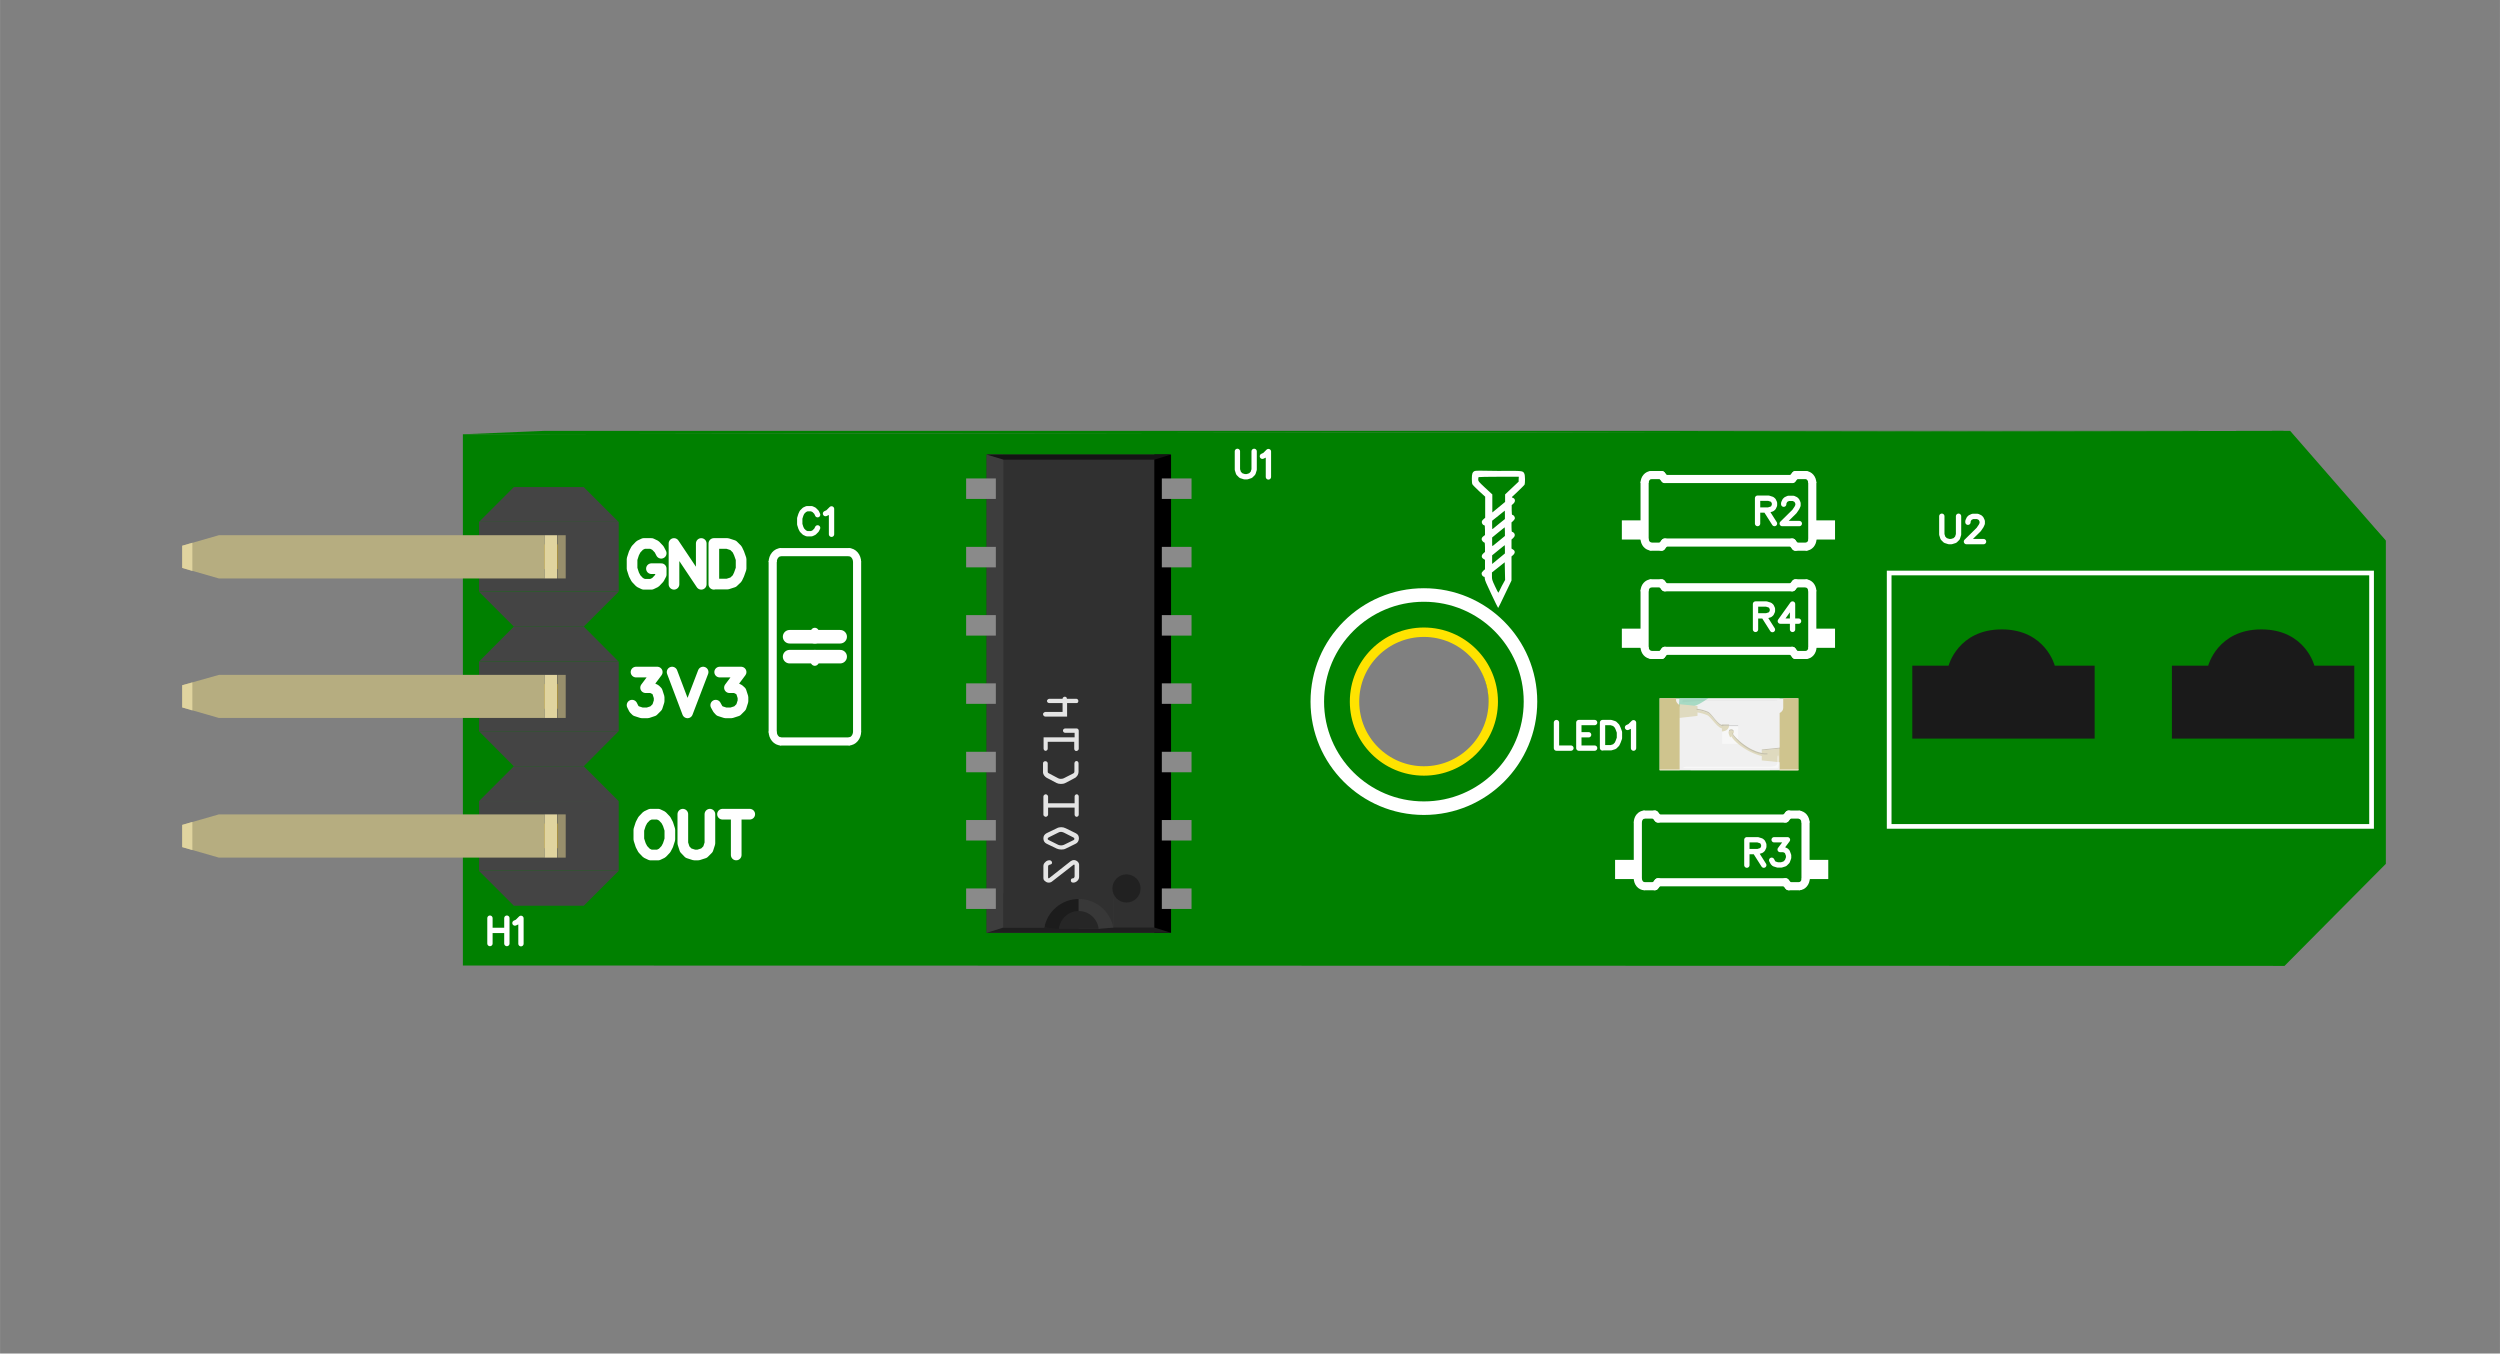 <?xml version='1.0' encoding='utf-8'?>
<!-- Generator: Adobe Illustrator 28.2.0, SVG Export Plug-In . SVG Version: 6.00 Build 0)  -->
<svg xmlns="http://www.w3.org/2000/svg" baseProfile="basic" gorn="0" height="1in" id="Layer_1" version="1.1" viewBox="0 0 132.98 72" width="1.847in" x="0px" xml:space="preserve"  xmlns:xml="http://www.w3.org/XML/1998/namespace" y="0px">
    <rect x="0" y="0" width="132.98" height="72" fill="#808080" stroke="none"/>
    <desc >
        <referenceFile >Line-sensor-DY-ITR9909-3V3 2.svg</referenceFile>
    </desc>
    <style type="text/css" >
	.st0{fill:#008000;}
	.st1{fill:none;stroke:#FFFFFF;stroke-width:0.72;stroke-miterlimit:2.88;}
	.st2{fill:none;stroke:#FFE300;stroke-width:0.5;stroke-miterlimit:2.88;}
	.st3{fill:none;stroke:#FFFFFF;stroke-width:0.283;stroke-linecap:round;stroke-linejoin:round;stroke-miterlimit:2.88;}
	.st4{fill:none;stroke:#FFFFFF;stroke-width:0.432;}
	.st5{fill:none;stroke:#FFFFFF;stroke-width:0.432;stroke-linecap:round;}
	.st6{fill:#FFFFFF;}
	.st7{fill:none;}
	.st8{fill:#F0F0F0;}
	.st9{opacity:0.7;fill:#22B373;}
	.st10{fill:#B1B1B1;}
	.st11{fill:#CFC48E;}
	.st12{fill:#9B936C;}
	.st13{opacity:0.5;fill:#FFFFFF;}
	.st14{opacity:0.5;fill:#F0F0F0;}
	.st15{opacity:0.55;fill:#FFFFFF;}
	.st16{opacity:0.03;}
	.st17{fill:none;stroke:#FFFFFF;stroke-width:0.72;stroke-linecap:round;}
	.st18{fill:#303030;}
	.st19{fill:#3D3D3D;}
	.st20{fill:#141414;}
	.st21{fill:#1F1F1F;}
	.st22{fill:#1C1C1C;}
	.st23{fill:#383838;}
	.st24{fill:#262626;}
	.st25{fill:#212121;}
	.st26{fill:#E4E4E4;}
	.st27{fill:#8A8A8A;}
	.st28{display:none;}
	.st29{display:inline;}
	.st30{fill:#FFE300;}
	.st31{fill:#B68800;}
	.st32{fill:none;stroke:#FFFFFF;stroke-width:0.567;stroke-linecap:round;stroke-linejoin:round;stroke-miterlimit:2.88;}
	.st33{fill:#444444;}
	.st34{fill:#B6AD80;}
	.st35{fill:#E0D49F;}
	.st36{fill:#988F6C;}
	.st37{fill:none;stroke:#FFFFFF;stroke-width:0.25;stroke-miterlimit:10;}
	.st38{fill:#1A1A1A;}
</style>
    <g >
        <g >
            <line class="st0" x1="24.62" x2="28.94"  y1="22.92" y2="22.92"/>
            <line class="st0" x1="28.94" x2="24.62"  y1="51.36" y2="51.36"/>
            <polyline class="st0" points="116.94,22.92 28.94,22.92 24.62,23.1 24.62,51.36 24.62,23.1 121.46,22.92 121.82,22.92     126.91,28.76   " />
            <line class="st0" x1="28.94" x2="116.84"  y1="51.36" y2="51.36"/>
            <line class="st0" x1="116.72" x2="121.52"  y1="51.36" y2="51.36"/>
            <line class="st0" x1="116.94" x2="121.82"  y1="22.92" y2="22.92"/>
            <path class="st0" d="M121.46,22.92L24.62,23.1v28.26l96.9,0.02l5.39-5.43V28.76L121.46,22.92z M75.83,40.92    c-0.74,0-1.35-0.2-1.84-0.52c-2.81-1.44-2.28-6.61,1.6-6.61c0.03,0,0.05,0.01,0.07,0.01c0.03,0,0.06-0.01,0.1-0.01    c1.13,0,1.98,0.44,2.54,1.1c0.16,0.18,0.29,0.38,0.4,0.59c0.03,0.05,0.05,0.09,0.08,0.14c0.03,0.06,0.06,0.12,0.08,0.19    C79.8,37.9,78.79,40.92,75.83,40.92z" />
            <polyline class="st0" points="121.52,51.38 126.91,45.95 126.91,28.76 126.91,45.95   " />
            <path class="st0" d="M121.52,51.38l5.39-5.43L121.52,51.38z" />
        </g>
    </g>
    <g gorn="0.3" id="Holes" >
        <circle class="st1" cx="75.74" cy="37.32" r="5.67" />
        <g >
            <ellipse class="st2" cx="75.74" cy="37.32" rx="3.69" ry="3.69" />
        </g>
    </g>
    <g gorn="0.4" id="R2" >
        <g >
            <path class="st3" d="M93.49,26.5v1.35 M93.49,26.5h0.58l0.19,0.06l0.07,0.06l0.06,0.13v0.13l-0.06,0.13l-0.07,0.06l-0.19,0.06    h-0.58 M93.94,27.14l0.45,0.71 M94.88,26.82v-0.06l0.06-0.13l0.06-0.06l0.13-0.06h0.26l0.13,0.06l0.06,0.06l0.06,0.13v0.13    l-0.06,0.13l-0.13,0.19l-0.65,0.64h0.91" />
        </g>
        <g >
            <g >
                <g >
                    <path class="st4" d="M96.05,29.08c0.2,0,0.36-0.19,0.36-0.42" />
                    <path class="st4" d="M96.4,25.69c0-0.23-0.16-0.42-0.36-0.42l0,0" />
                    <path class="st4" d="M87.84,25.27c-0.2,0-0.36,0.19-0.36,0.42v0" />
                    <path class="st4" d="M87.48,28.65c0,0.23,0.16,0.42,0.36,0.42" />
                    <line class="st5" x1="96.4" x2="96.4"  y1="25.69" y2="28.65"/>
                    <line class="st5" x1="96.05" x2="95.51"  y1="29.08" y2="29.08"/>
                    <line class="st5" x1="95.33" x2="95.51"  y1="28.86" y2="29.08"/>
                    <line class="st5" x1="96.05" x2="95.51"  y1="25.27" y2="25.27"/>
                    <line class="st5" x1="95.33" x2="95.51"  y1="25.48" y2="25.27"/>
                    <line class="st5" x1="88.56" x2="88.38"  y1="28.86" y2="29.08"/>
                    <line class="st5" x1="88.56" x2="95.33"  y1="28.86" y2="28.86"/>
                    <line class="st5" x1="88.56" x2="88.38"  y1="25.48" y2="25.27"/>
                    <line class="st5" x1="88.56" x2="95.33"  y1="25.48" y2="25.48"/>
                    <line class="st5" x1="87.84" x2="88.38"  y1="29.08" y2="29.08"/>
                    <line class="st5" x1="87.84" x2="88.38"  y1="25.27" y2="25.27"/>
                    <line class="st5" x1="87.48" x2="87.48"  y1="25.69" y2="28.65"/>
                    <rect class="st6" height="1.02" width="1.21" x="86.27"  y="27.68"/>
                    <rect class="st6" height="1.02" width="1.21" x="96.4"  y="27.68"/>
                </g>
            </g>
            <g >
                <g >
                    <g />
                </g>
            </g>
        </g>
    </g>
    <g gorn="0.5" id="R3" >
        <g >
            <path class="st3" d="M92.92,44.67v1.35 M92.92,44.67h0.58l0.19,0.06l0.07,0.06l0.06,0.13v0.13l-0.06,0.13l-0.07,0.06l-0.19,0.06    h-0.58 M93.37,45.31l0.45,0.71 M94.37,44.67h0.71l-0.39,0.52h0.19l0.13,0.06l0.06,0.06l0.07,0.19v0.13l-0.07,0.19l-0.13,0.13    l-0.19,0.06h-0.19l-0.19-0.06l-0.06-0.06l-0.07-0.13" />
        </g>
        <g >
            <g >
                <g >
                    <path class="st4" d="M95.69,47.14c0.2,0,0.36-0.19,0.36-0.42" />
                    <path class="st4" d="M96.04,43.76c0-0.23-0.16-0.42-0.36-0.42l0,0" />
                    <path class="st4" d="M87.48,43.33c-0.2,0-0.36,0.19-0.36,0.42l0,0" />
                    <path class="st4" d="M87.12,46.72c0,0.23,0.16,0.42,0.36,0.42" />
                    <line class="st5" x1="96.04" x2="96.04"  y1="43.76" y2="46.72"/>
                    <line class="st5" x1="95.69" x2="95.15"  y1="47.14" y2="47.14"/>
                    <line class="st5" x1="94.97" x2="95.15"  y1="46.93" y2="47.14"/>
                    <line class="st5" x1="95.69" x2="95.15"  y1="43.33" y2="43.33"/>
                    <line class="st5" x1="94.97" x2="95.15"  y1="43.54" y2="43.33"/>
                    <line class="st5" x1="88.2" x2="88.02"  y1="46.93" y2="47.14"/>
                    <line class="st5" x1="88.2" x2="94.97"  y1="46.93" y2="46.93"/>
                    <line class="st5" x1="88.2" x2="88.02"  y1="43.54" y2="43.33"/>
                    <line class="st5" x1="88.2" x2="94.97"  y1="43.54" y2="43.54"/>
                    <line class="st5" x1="87.48" x2="88.02"  y1="47.14" y2="47.14"/>
                    <line class="st5" x1="87.48" x2="88.02"  y1="43.33" y2="43.33"/>
                    <line class="st5" x1="87.12" x2="87.12"  y1="43.76" y2="46.72"/>
                    <rect class="st6" height="1.02" width="1.21" x="85.91"  y="45.74"/>
                    <rect class="st6" height="1.02" width="1.21" x="96.04"  y="45.74"/>
                </g>
            </g>
            <g >
                <g >
                    <g />
                </g>
            </g>
        </g>
    </g>
    <g gorn="0.6" id="R4" >
        <g >
            <path class="st3" d="M93.38,32.13v1.35 M93.38,32.13h0.58l0.19,0.06l0.07,0.06l0.06,0.13v0.13l-0.06,0.13l-0.07,0.06l-0.19,0.06    h-0.58 M93.83,32.78l0.45,0.71 M95.35,32.13l-0.65,0.91h0.97 M95.35,32.13v1.35" />
        </g>
        <g >
            <g >
                <g >
                    <path class="st4" d="M96.05,34.84c0.2,0,0.36-0.19,0.36-0.42" />
                    <path class="st4" d="M96.4,31.45c0-0.23-0.16-0.42-0.36-0.42l0,0" />
                    <path class="st4" d="M87.84,31.03c-0.2,0-0.36,0.19-0.36,0.42v0" />
                    <path class="st4" d="M87.48,34.41c0,0.23,0.16,0.42,0.36,0.42" />
                    <line class="st5" x1="96.4" x2="96.4"  y1="31.45" y2="34.41"/>
                    <line class="st5" x1="96.05" x2="95.51"  y1="34.84" y2="34.84"/>
                    <line class="st5" x1="95.33" x2="95.51"  y1="34.62" y2="34.84"/>
                    <line class="st5" x1="96.05" x2="95.51"  y1="31.03" y2="31.03"/>
                    <line class="st5" x1="95.33" x2="95.51"  y1="31.24" y2="31.03"/>
                    <line class="st5" x1="88.56" x2="88.38"  y1="34.62" y2="34.84"/>
                    <line class="st5" x1="88.56" x2="95.33"  y1="34.62" y2="34.62"/>
                    <line class="st5" x1="88.56" x2="88.38"  y1="31.24" y2="31.03"/>
                    <line class="st5" x1="88.56" x2="95.33"  y1="31.24" y2="31.24"/>
                    <line class="st5" x1="87.84" x2="88.38"  y1="34.84" y2="34.84"/>
                    <line class="st5" x1="87.84" x2="88.38"  y1="31.03" y2="31.03"/>
                    <line class="st5" x1="87.48" x2="87.48"  y1="31.45" y2="34.41"/>
                    <rect class="st6" height="1.02" width="1.21" x="86.27"  y="33.44"/>
                    <rect class="st6" height="1.02" width="1.21" x="96.4"  y="33.44"/>
                </g>
            </g>
            <g >
                <g >
                    <g />
                </g>
            </g>
        </g>
    </g>
    <g transform="matrix(1, 0, 0, 1, 11.642, 37.575)" >
        <g >
            <g >
                <g gorn="0.7.0.0.0" id="LED" >
                    <g >
                        <path class="st3" d="M71.15,0.86v1.35 M71.15,2.22h0.77 M72.34,0.86v1.35 M72.34,0.86h0.84 M72.34,1.51h0.52 M72.34,2.22h0.84     M73.6,0.86v1.35 M73.6,0.86h0.45l0.19,0.06l0.13,0.13l0.06,0.13l0.07,0.19v0.32l-0.07,0.19l-0.06,0.13l-0.13,0.13l-0.19,0.06    H73.6 M74.93,1.12l0.13-0.06l0.19-0.19v1.35" />
                    </g>
                    <g gorn="0.7.0.0.0.1" id="chipled_0805_2_" >
                        <g transform="matrix(0, 1, -1, 0, 5.63, 1.78)" >
                            <g >
                                <g >
                                    <g >
                                        <g >
                                            <g transform="matrix(1, 0, 0, 1, 21.554, 31.338)" >
                                                <g >
                                                    <g >
                                                        <g >
                                                            <g gorn="0.7.0.0.0.1.0.0.0.0.0.0.0.0.0.0" id="led-0603_3_" >
                                                                <line class="st7" x1="-23.77" x2="-23.77"  y1="-109.69" y2="-102.46"/>
                                                                <g transform="matrix(2.57889e-06, 1, -1, 2.57889e-06, -162.974, -68.228)" >
                                                                    <g >
                                                                        <g >
                                                                            <g >
                                                                                <rect class="st8" height="3.83" width="7.35" x="-41.47"  y="-143.04"/>
                                                                            </g>
                                                                        </g>
                                                                    </g>
                                                                </g>
                                                                <path class="st9" d="M-23.77-104.94c0,0,0.47,0.65,0.43,0.87c-0.04,0.22,0.15,0.54,0,0.68l-0.42-0.02L-23.77-104.94z" />
                                                                <g >
                                                                    <g transform="matrix(2.57889e-06, 1, -1, 2.57889e-06, -162.875, -68.271)" >
                                                                        <g >
                                                                            <g >
                                                                                <g >
                                                                                    <rect class="st6" height="0.96" width="0.85" x="-38.25"  y="-141.53"/>
                                                                                </g>
                                                                            </g>
                                                                        </g>
                                                                    </g>
                                                                    <g transform="matrix(2.57889e-06, 1, -1, 2.57889e-06, -163.355, -68.753)" >
                                                                        <g >
                                                                            <g >
                                                                                <g >
                                                                                    <rect class="st10" height="0.05" width="0.85" x="-37.77"  y="-141.07"/>
                                                                                </g>
                                                                            </g>
                                                                        </g>
                                                                    </g>
                                                                </g>
                                                                <g >
                                                                    <polygon class="st11" points="-23.35,-104.36 -23.45,-103.4 -22.72,-103.4 -22.83,-104.36        " />
                                                                    <g >
                                                                        <path class="st11" d="M-23.15-104.3C-23.15-104.31-23.15-104.31-23.15-104.3c0.04-0.27,0.1-0.45,0.16-0.61          c0.08-0.21,0.78-0.56,0.7-0.83c-0.01-0.03,0.01-0.06,0.04-0.06c0.04-0.01,0.07,0.01,0.08,0.04c0.1,0.3-0.62,0.67-0.7,0.89          c-0.06,0.15-0.12,0.32-0.15,0.57c0,0.03-0.03,0.06-0.07,0.05C-23.13-104.25-23.15-104.28-23.15-104.3z" />
                                                                    </g>
                                                                    <polygon class="st11" points="-20.46,-107.78 -20.36,-108.75 -21.09,-108.75 -20.99,-107.78        " />
                                                                    <g >
                                                                        <path class="st11" d="M-21.98-106.13c0-0.02,0.02-0.05,0.05-0.06c0.29-0.06,1.15-1.09,1.15-1.89c0-0.03,0.03-0.06,0.06-0.06          c0.03,0,0.06,0.02,0.06,0.06v0c0,0.75-0.77,1.89-1.24,1.99c-0.03,0.01-0.07-0.01-0.08-0.04          C-21.98-106.12-21.98-106.13-21.98-106.13z" />
                                                                    </g>
                                                                    <path class="st11" d="M-22-105.66c0,0,0-0.36-0.31-0.38c0,0.07,0,0.38,0,0.38H-22z" />
                                                                    <path class="st11" d="M-21.68-106.1c0,0-0.31,0.16-0.35,0.05c-0.05-0.11-0.05-0.18,0.03-0.24         C-21.92-106.34-21.68-106.1-21.68-106.1z" />
                                                                    <path class="st12" d="M-22.35-105.74c0.08,0.27-0.62,0.62-0.7,0.83c-0.06,0.15-0.13,0.33-0.16,0.6h0.06         c0.03-0.27,0.1-0.45,0.16-0.6c0.08-0.21,0.78-0.56,0.7-0.83H-22.35z" />
                                                                    <polygon class="st12" points="-21.04,-107.78 -21.14,-108.75 -21.09,-108.75 -20.99,-107.78        " />
                                                                    <path class="st12" d="M-21.99-106.19c0.29-0.06,1.21-1.07,1.15-1.89h0.06c0.06,0.88-0.86,1.83-1.15,1.89L-21.99-106.19z" />
                                                                    <path class="st12" d="M-22.37-106.04c0,0.07,0,0.38,0,0.38h0.06c0,0,0-0.31,0-0.38H-22.37z" />
                                                                    <path class="st12" d="M-22.05-106.28c-0.08,0.06-0.08,0.13-0.03,0.24l0.06,0c-0.05-0.11-0.05-0.18,0.03-0.24H-22.05z" />
                                                                </g>
                                                                <g transform="matrix(2.57889e-06, 1, -1, 2.57889e-06, -160.999, -66.422)" >
                                                                    <g >
                                                                        <g >
                                                                            <g >
                                                                                <rect class="st13" height="0.05" width="4.22" x="-41.79"  y="-141.06"/>
                                                                            </g>
                                                                        </g>
                                                                    </g>
                                                                </g>
                                                                <path class="st14" d="M-19.94-108.73l-3.83,0l0,5.32l3.83,0L-19.94-108.73z" />
                                                                <path class="st15" d="M-20.59-108.68h0.27c0.15,0.02,0.27-0.01,0.27,0.1c0,0.61,0,4.7,0,4.85c0,0.17-0.07,0.18-0.07-0.01        c0-0.13,0-3.89,0-4.35c0-0.46-0.1-0.52-0.2-0.52l-0.27,0C-20.77-108.61-20.77-108.68-20.59-108.68z" />
                                                                <path class="st16" d="M-23.55-103.56c-0.07,0-0.14,0.01-0.14-0.1c0-0.61,0-4.67,0-4.82c0-0.17,0.06-0.18,0.06,0.01        c0,0.14,0,3.14,0,3.59C-23.62-104.28-23.55-103.56-23.55-103.56z" />
                                                                <path class="st11" d="M-23.77-109.69l0,0.77h0.52c0.12,0,0.21,0.08,0.27,0.19l3.05,0l0-1.01l-3.79,0h-0.05" />
                                                                <g transform="matrix(2.57889e-06, 1, -1, 2.57889e-06, -157.863, -69.558)" >
                                                                    <g >
                                                                        <g >
                                                                            <g >
                                                                                <rect class="st13" height="0.05" width="1.01" x="-40.18"  y="-137.92"/>
                                                                            </g>
                                                                        </g>
                                                                    </g>
                                                                </g>
                                                                <path class="st11" d="M-23.77-102.34h0.05l3.78,0l0-1.07l-3.46,0c-0.06,0.1-0.15,0.19-0.27,0.19h-0.1l0,0.83" />
                                                                <g transform="matrix(2.57889e-06, 1, -1, 2.57889e-06, -164.22, -63.2)" >
                                                                    <g >
                                                                        <g >
                                                                            <g >
                                                                                <rect class="st13" height="0.05" width="1.07" x="-40.22"  y="-144.28"/>
                                                                            </g>
                                                                        </g>
                                                                    </g>
                                                                </g>
                                                            </g>
                                                        </g>
                                                    </g>
                                                </g>
                                            </g>
                                        </g>
                                    </g>
                                </g>
                            </g>
                        </g>
                    </g>
                </g>
            </g>
        </g>
    </g>
    <g gorn="0.8" id="C1" >
        <g >
            <path class="st3" d="M43.49,27.38l-0.06-0.13l-0.13-0.13l-0.13-0.06h-0.25l-0.13,0.06l-0.13,0.13l-0.06,0.13l-0.06,0.19v0.32    l0.06,0.19l0.06,0.12l0.13,0.13l0.13,0.06h0.25l0.13-0.06l0.13-0.13l0.06-0.12 M43.91,27.32l0.13-0.06l0.19-0.19v1.35" />
        </g>
        <g >
            <g >
                <line class="st5" x1="45.59" x2="45.59"  y1="29.9" y2="38.91"/>
                <line class="st5" x1="41.1" x2="41.1"  y1="38.91" y2="29.9"/>
                <line class="st5" x1="45.14" x2="41.55"  y1="39.44" y2="39.44"/>
                <line class="st5" x1="45.14" x2="41.55"  y1="29.37" y2="29.37"/>
                <path class="st4" d="M45.14,39.44c0.25,0,0.45-0.24,0.45-0.53l0,0" />
                <path class="st4" d="M45.59,29.9c0-0.29-0.2-0.53-0.45-0.53l0,0" />
                <path class="st4" d="M41.1,38.91c0,0.29,0.2,0.53,0.45,0.53l0,0" />
                <path class="st4" d="M41.55,29.37c-0.25,0-0.45,0.24-0.45,0.53l0,0" />
                <line class="st5" x1="43.34" x2="43.34"  y1="35.2" y2="34.93"/>
                <line class="st17" x1="43.34" x2="44.69"  y1="34.93" y2="34.93"/>
                <line class="st17" x1="43.34" x2="42"  y1="34.93" y2="34.93"/>
                <line class="st17" x1="44.69" x2="43.34"  y1="33.87" y2="33.87"/>
                <line class="st17" x1="43.34" x2="42"  y1="33.87" y2="33.87"/>
                <line class="st5" x1="43.34" x2="43.34"  y1="33.87" y2="33.61"/>
            </g>
        </g>
    </g>
    <path class="st6" d="M78.43,25.06c-0.11,0.06-0.14,0.15-0.14,0.41c0,0.13,0.01,0.26,0.03,0.29  c0.01,0.03,0.17,0.19,0.35,0.36l0.33,0.3v0.56v0.56l-0.09,0.08c-0.06,0.05-0.09,0.1-0.09,0.15c0,0.08,0.07,0.17,0.13,0.17  c0.03,0,0.04,0.05,0.04,0.26v0.26l-0.09,0.07c-0.11,0.08-0.11,0.19-0.03,0.27c0.03,0.03,0.07,0.06,0.09,0.06  c0.02,0,0.03,0.09,0.03,0.25v0.25l-0.09,0.08c-0.11,0.1-0.11,0.22,0.01,0.29l0.08,0.05l0,0.25l0,0.25l-0.09,0.08  c-0.06,0.06-0.09,0.1-0.09,0.15c0,0.08,0.07,0.17,0.13,0.17c0.03,0,0.04,0.03,0.04,0.1c0,0.08,0.08,0.26,0.35,0.83  c0.19,0.4,0.35,0.73,0.36,0.73c0.01,0,0.17-0.33,0.36-0.73l0.35-0.73v-0.64v-0.64l0.09-0.08c0.11-0.1,0.11-0.22-0.01-0.29  l-0.08-0.05l0-0.24l0-0.24l0.09-0.08c0.1-0.09,0.11-0.2,0.03-0.28c-0.03-0.03-0.07-0.05-0.09-0.05c-0.02,0-0.03-0.07-0.03-0.25  v-0.25l0.09-0.08c0.06-0.06,0.09-0.11,0.09-0.15c0-0.07-0.07-0.17-0.13-0.17c-0.03,0-0.04-0.05-0.04-0.26v-0.26l0.09-0.08  c0.12-0.11,0.11-0.26-0.03-0.31c-0.06-0.02-0.06-0.03-0.02-0.07c0.03-0.02,0.17-0.16,0.33-0.31c0.15-0.14,0.29-0.29,0.31-0.31  c0.04-0.08,0.04-0.51-0.01-0.6c-0.08-0.15-0.06-0.15-1.39-0.14C78.68,25.03,78.48,25.03,78.43,25.06 M80.78,25.49l0,0.13l-0.36,0.34  l-0.36,0.34l0,0.2l0,0.2l-0.34,0.28l-0.34,0.28v-0.47V26.3L79,25.95c-0.36-0.34-0.37-0.35-0.37-0.45c0-0.06,0.01-0.11,0.02-0.12  c0.01-0.01,0.49-0.02,1.08-0.02h1.06L80.78,25.49 M80.05,27.38v0.23l-0.3,0.24c-0.16,0.13-0.32,0.26-0.34,0.28  c-0.04,0.03-0.04,0.02-0.04-0.2V27.7l0.34-0.27c0.18-0.15,0.34-0.27,0.34-0.27C80.04,27.15,80.05,27.25,80.05,27.38 M80.05,28.28  v0.23l-0.17,0.14c-0.1,0.08-0.24,0.2-0.33,0.27c-0.08,0.07-0.16,0.13-0.17,0.13c-0.01,0-0.01-0.1-0.01-0.23l0-0.23l0.33-0.27  c0.18-0.15,0.34-0.27,0.34-0.27C80.04,28.05,80.05,28.16,80.05,28.28 M80.05,29.21l0,0.23l-0.34,0.28l-0.34,0.28v-0.23v-0.23  l0.33-0.27c0.18-0.15,0.34-0.27,0.34-0.27C80.04,28.98,80.05,29.08,80.05,29.21 M79.88,31.18c-0.09,0.19-0.17,0.35-0.18,0.35  c-0.01,0-0.09-0.16-0.18-0.35c-0.16-0.34-0.16-0.36-0.16-0.54l0-0.19l0.34-0.27l0.34-0.27l0.01,0.47l0.01,0.47L79.88,31.18" gorn="0.9" id="Screw" />
    <g gorn="0.10" id="IC" >
        <g >
            <path class="st3" d="M65.82,24.01v0.97l0.06,0.19l0.13,0.13l0.19,0.06h0.13l0.19-0.06l0.13-0.13l0.06-0.19v-0.97 M67.15,24.27    l0.13-0.06l0.19-0.19v1.35" />
        </g>
        <g gorn="0.10.1" id="breadboard_00000077297221691573358310000000158532539211180437_" >
            <rect class="st18" gorn="0.10.1.0" height="25.44" id="middle_00000100341039322465729800000009611909314803363766_" width="9.81" x="52.48"  y="24.18"/>
            <rect class="st19" gorn="0.10.1.1" height="25.44" id="top_00000075868291803377806850000004541279256374453893_" width="0.89" x="52.48"  y="24.18"/>
            <rect gorn="0.10.1.2" height="25.44" id="bottom_00000154418694958358988100000010362806735990996412_" width="0.89" x="61.4"  y="24.18"/>
            <polygon class="st20" gorn="0.10.1.3" id="right_00000062891837427848409000000012637674467236086460_" points="52.48,24.18 53.37,24.45     61.4,24.45 62.29,24.18   " />
            <polygon class="st21" gorn="0.10.1.4" id="left_00000155124415487719307330000004647922500974373558_" points="52.48,49.62 53.37,49.34     61.4,49.34 62.29,49.62   " />
            <polygon class="st22" gorn="0.10.1.5" id="left-upper-rect_00000068662209811490253760000000338598461774023096_" points="55.57,47.8 55.55,49.34     56.32,49.41 57.38,49.41 57.38,47.8   " />
            <polygon class="st23" gorn="0.10.1.6" id="left-lower-rect_00000132766284171379379610000005072616191786364312_" points="59.22,49.34 59.22,47.8     57.38,47.8 57.38,49.41 58.45,49.41   " />
            <path class="st24" d="M56.32,49.41h2.12    c-0.06-0.53-0.51-0.95-1.06-0.95C56.83,48.46,56.39,48.88,56.32,49.41z" gorn="0.10.1.7" id="slot_00000073695852181587073280000004505762209891394946_" />
            <path class="st18" d="M53.37,49.34h2.18    c0.16-0.86,0.92-1.52,1.83-1.52s1.67,0.65,1.84,1.52h0v-1.82h-5.85V49.34z" gorn="0.10.1.8" id="cover_00000127758333188727888810000000067398576658574473_" />
            <circle class="st25" cx="59.92" cy="47.26" r="0.75" />
            <g gorn="0.10.1.10" id="label_00000044858702165074702920000001504202486762702734_" >
                <path class="st26" d="M55.5,46.69v-0.62c0-0.08,0.03-0.15,0.1-0.21c0.06-0.07,0.14-0.1,0.23-0.1c0.03,0,0.06,0.01,0.09,0.04     c0.02,0.02,0.04,0.05,0.04,0.08c0,0.04-0.01,0.07-0.03,0.08c-0.02,0.01-0.05,0.03-0.1,0.04c-0.05,0.01-0.08,0.04-0.08,0.09v0.59     c0,0.03,0.01,0.04,0.03,0.04c0.01,0,0.02,0,0.04-0.02l1.13-0.89c0.06-0.04,0.11-0.06,0.18-0.06c0.07,0,0.13,0.03,0.19,0.08     c0.05,0.05,0.08,0.11,0.08,0.17v0.64c0,0.08-0.03,0.16-0.1,0.22c-0.06,0.06-0.14,0.09-0.21,0.09c-0.09,0-0.13-0.04-0.13-0.12     c0-0.03,0.01-0.06,0.03-0.08c0.02-0.02,0.05-0.03,0.08-0.03c0.03,0,0.05-0.01,0.06-0.03s0.03-0.04,0.03-0.07v-0.59     c0-0.03-0.01-0.04-0.03-0.04c-0.01,0-0.02,0-0.04,0.02l-1.13,0.88c-0.05,0.04-0.11,0.06-0.18,0.06c-0.07,0-0.14-0.03-0.19-0.08     C55.52,46.83,55.5,46.77,55.5,46.69z" />
                <path class="st26" d="M55.67,44.32l0.54-0.26c0.07-0.04,0.15-0.06,0.24-0.06c0.08,0,0.16,0.02,0.24,0.06l0.53,0.26     c0.12,0.06,0.17,0.15,0.17,0.28c0,0.06-0.02,0.12-0.05,0.17s-0.07,0.09-0.12,0.11l-0.53,0.26c-0.07,0.04-0.15,0.05-0.24,0.05     c-0.09,0-0.17-0.02-0.24-0.05l-0.54-0.26c-0.12-0.06-0.17-0.16-0.17-0.29C55.5,44.47,55.56,44.38,55.67,44.32z M55.79,44.69     l0.5,0.25c0.05,0.02,0.1,0.03,0.15,0.03c0.05,0,0.1-0.01,0.15-0.03l0.51-0.25c0.03-0.01,0.05-0.04,0.05-0.07     c0-0.03-0.02-0.05-0.05-0.07l-0.51-0.26c-0.05-0.02-0.1-0.04-0.15-0.04c-0.05,0-0.1,0.01-0.15,0.04l-0.5,0.25     c-0.04,0.02-0.06,0.04-0.06,0.08S55.75,44.67,55.79,44.69z" />
                <path class="st26" d="M55.5,43.33v-0.96c0-0.03,0.01-0.06,0.04-0.08c0.02-0.02,0.05-0.04,0.08-0.04c0.03,0,0.06,0.01,0.09,0.04     c0.02,0.02,0.04,0.05,0.04,0.08v0.36h1.41v-0.36c0-0.03,0.01-0.06,0.03-0.08c0.02-0.02,0.05-0.04,0.08-0.04s0.06,0.01,0.08,0.04     c0.02,0.02,0.03,0.05,0.03,0.08v0.96c0,0.03-0.01,0.06-0.03,0.08c-0.02,0.02-0.05,0.04-0.08,0.04s-0.06-0.01-0.08-0.04     c-0.02-0.02-0.03-0.05-0.03-0.08v-0.37h-1.41v0.37c0,0.03-0.01,0.06-0.04,0.08c-0.02,0.02-0.05,0.04-0.08,0.04     c-0.03,0-0.06-0.01-0.09-0.04C55.51,43.39,55.5,43.37,55.5,43.33z" />
                <path class="st26" d="M57.15,41.04v-0.43c0-0.03,0.01-0.06,0.03-0.09c0.02-0.02,0.05-0.04,0.08-0.04s0.06,0.01,0.08,0.04     c0.02,0.02,0.03,0.05,0.03,0.09v0.45c0,0.06-0.02,0.12-0.05,0.18c-0.04,0.06-0.08,0.1-0.12,0.13l-0.53,0.28     c-0.08,0.04-0.15,0.05-0.24,0.05c-0.09,0-0.17-0.02-0.23-0.05l-0.53-0.28c-0.05-0.03-0.09-0.07-0.13-0.12     c-0.04-0.06-0.06-0.11-0.06-0.16V40.6c0-0.03,0.01-0.06,0.04-0.08c0.02-0.02,0.05-0.03,0.08-0.03c0.03,0,0.06,0.01,0.09,0.03     c0.02,0.02,0.04,0.05,0.04,0.08v0.45c0,0.04,0.02,0.07,0.07,0.09l0.49,0.26c0.04,0.02,0.08,0.03,0.14,0.03     c0.06,0,0.1-0.01,0.15-0.03l0.49-0.25C57.12,41.13,57.15,41.09,57.15,41.04z" />
                <path class="st26" d="M57.14,39.83v-0.37h-1.41v0.36c0,0.03-0.01,0.06-0.03,0.08c-0.02,0.02-0.05,0.04-0.08,0.04     s-0.06-0.01-0.08-0.04c-0.02-0.02-0.03-0.05-0.03-0.08v-0.6h1.65v-0.24h-0.5c-0.03,0-0.06-0.01-0.08-0.03     c-0.02-0.02-0.04-0.05-0.04-0.08s0.01-0.06,0.03-0.08c0.02-0.02,0.05-0.04,0.08-0.04h0.62c0.03,0,0.06,0.01,0.08,0.04     c0.02,0.02,0.03,0.05,0.03,0.08v0.96c0,0.03-0.01,0.06-0.04,0.08c-0.02,0.02-0.05,0.04-0.09,0.04c-0.03,0-0.06-0.01-0.08-0.04     C57.15,39.89,57.14,39.86,57.14,39.83z" />
                <path class="st26" d="M57.26,37.4h-0.5v0.72h-1.15c-0.03,0-0.06-0.01-0.09-0.04c-0.02-0.02-0.04-0.05-0.04-0.09     c0-0.03,0.01-0.06,0.04-0.08s0.05-0.04,0.09-0.04h0.91V37.4h-0.7c-0.03,0-0.06-0.01-0.09-0.03c-0.02-0.02-0.04-0.05-0.04-0.08     s0.01-0.06,0.04-0.08c0.02-0.02,0.05-0.04,0.09-0.04h0.7c0-0.03,0.01-0.06,0.04-0.08c0.02-0.02,0.05-0.03,0.08-0.03     c0.03,0,0.06,0.01,0.08,0.03c0.02,0.02,0.03,0.05,0.03,0.08h0.5c0.03,0,0.06,0.01,0.08,0.04c0.02,0.02,0.03,0.05,0.03,0.08     c0,0.03-0.01,0.06-0.03,0.08C57.32,37.39,57.3,37.4,57.26,37.4z" />
            </g>
            <rect class="st27" gorn="0.10.1.11" height="1.09" id="connector0pin_00000146478618119248437440000012871122934914055101_" width="1.58" x="61.8"  y="47.26"/>
            <g gorn="0.10.1.12" id="connector0terminal_00000156554782628424521530000009100923699293544112_" />
            <rect class="st27" gorn="0.10.1.13" height="1.09" id="connector13pin_00000116206592923783788670000004187849236856430250_" width="1.58" x="51.39"  y="47.26"/>
            <g gorn="0.10.1.14" id="connector13terminal_00000121275180334005229240000014517000434833943684_" />
            <rect class="st27" gorn="0.10.1.15" height="1.09" id="connector6pin_00000036237301786270902940000013377224998190335392_" width="1.58" x="61.8"  y="25.45"/>
            <g gorn="0.10.1.16" id="connector6terminal_00000027562189707888530550000015739989131754334594_" />
            <rect class="st27" gorn="0.10.1.17" height="1.09" id="connector7pin_00000035518038435740159100000003293045039513757373_" width="1.58" x="51.39"  y="25.45"/>
            <g gorn="0.10.1.18" id="connector7terminal_00000044883342803304017710000014271971607774202298_" />
            <rect class="st27" gorn="0.10.1.19" height="1.09" id="connector12pin_00000130648198495652423240000016298216409170379398_" width="1.58" x="51.39"  y="43.62"/>
            <g gorn="0.10.1.20" id="connector12terminal_00000181769452148587717460000014754542153288794252_" />
            <rect class="st27" gorn="0.10.1.21" height="1.09" id="connector11pin_00000070820453068257278910000004107471284067134113_" width="1.58" x="51.39"  y="39.99"/>
            <g gorn="0.10.1.22" id="connector11terminal_00000167395120946918818270000008620627575393613444_" />
            <rect class="st27" gorn="0.10.1.23" height="1.09" id="connector10pin_00000148643504712740359270000015009850702280100528_" width="1.58" x="51.39"  y="36.35"/>
            <g gorn="0.10.1.24" id="connector10terminal_00000062161146516184103660000000475855788867701932_" />
            <rect class="st27" gorn="0.10.1.25" height="1.09" id="connector9pin_00000024000482295309289050000018376150357114605461_" width="1.58" x="51.39"  y="32.72"/>
            <g gorn="0.10.1.26" id="connector9terminal_00000053521511997055924690000002145302540268563589_" />
            <rect class="st27" gorn="0.10.1.27" height="1.09" id="connector8pin_00000104699966676348861090000017893067845160977801_" width="1.58" x="51.39"  y="29.09"/>
            <g gorn="0.10.1.28" id="connector8terminal_00000036967931750465990960000007309893456602620329_" />
            <rect class="st27" gorn="0.10.1.29" height="1.09" id="connector1pin_00000109726551698796255430000014964195671351043479_" width="1.58" x="61.8"  y="43.62"/>
            <g gorn="0.10.1.30" id="connector1terminal_00000080887866787977153910000018218414138290896824_" />
            <rect class="st27" gorn="0.10.1.31" height="1.09" id="connector2pin_00000032607732941825934790000007789133190918939815_" width="1.58" x="61.8"  y="39.99"/>
            <g gorn="0.10.1.32" id="connector2terminal_00000053528986176290462250000011642815646400100275_" />
            <rect class="st27" gorn="0.10.1.33" height="1.09" id="connector3pin_00000101816300414976515990000012008331908601846407_" width="1.58" x="61.8"  y="36.35"/>
            <g gorn="0.10.1.34" id="connector3terminal_00000064329178538992805210000009331028757043756188_" />
            <rect class="st27" gorn="0.10.1.35" height="1.09" id="connector4pin_00000005250675192505148740000009965988584328828546_" width="1.58" x="61.8"  y="32.72"/>
            <g gorn="0.10.1.36" id="connector4terminal_00000006672638072500730100000010089603182603733927_" />
            <rect class="st27" gorn="0.10.1.37" height="1.09" id="connector5pin_00000058558587943245700560000012328742010408773263_" width="1.58" x="61.8"  y="29.09"/>
            <g gorn="0.10.1.38" id="connector5terminal_00000041262961724430412910000017808020213540046729_" />
        </g>
    </g>
    <g transform="matrix(1, 0, 0, -1, 5.164, 860.569)" >
        <g >
            <g >
                <g class="st28" gorn="0.11.0.0.0" id="Male_pins" >
                    <g class="st29" gorn="0.11.0.0.0.0" id="Right_Pins" >
                        <g >
                            <ellipse class="st30" cx="114.19" cy="826.49" rx="2.16" ry="-2.16" />
                        </g>
                        <g >
                            <ellipse class="st30" cx="114.19" cy="819.29" rx="2.16" ry="-2.16" />
                        </g>
                        <g >
                            <ellipse class="st30" cx="102.57" cy="819.29" rx="2.16" ry="-2.16" />
                        </g>
                        <g >
                            <ellipse class="st30" cx="102.57" cy="826.49" rx="2.16" ry="-2.16" />
                        </g>
                    </g>
                    <g class="st29" gorn="0.11.0.0.0.1" id="g102" >
                        <path class="st31" d="M113.06,825.36v2.27h2.27v-2.27    H113.06z" gorn="0.11.0.0.0.1.0" id="connector3pin_00000166659358780006669630000000971235730747428024_" />
                        <path class="st31" d="M115.33,820.43v-2.27h-2.27v2.27    H115.33z" gorn="0.11.0.0.0.1.1" id="connector2pin_00000029755041126100965140000014806860263712626365_" />
                        <path class="st31" d="M101.44,827.63h2.27v-2.27h-2.27    V827.63z" gorn="0.11.0.0.0.1.2" id="connector1pin_00000063616243629182459940000000511003080387261374_" />
                        <path class="st31" d="M101.44,820.43h2.27v-2.27h-2.27    V820.43z" gorn="0.11.0.0.0.1.3" id="connector0pin_00000183956097464688567870000008368109270179248019_" />
                    </g>
                </g>
            </g>
        </g>
    </g>
    <g gorn="0.12" id="Male_90_degree" >
        <g >
            <g >
                <path class="st3" d="M26.06,48.84v1.35 M26.96,48.84v1.35 M26.06,49.49h0.9 M27.39,49.1l0.13-0.06l0.19-0.19v1.35" />
            </g>
            <g >
                <path class="st32" d="M34.6,43.31l-0.21,0.1l-0.2,0.21l-0.11,0.21l-0.1,0.31v0.51l0.1,0.31l0.11,0.21l0.2,0.21l0.21,0.1h0.41     l0.21-0.1l0.2-0.21l0.11-0.21l0.1-0.31v-0.51l-0.1-0.31l-0.11-0.21l-0.2-0.21l-0.21-0.1H34.6 M36.32,43.31v1.55l0.1,0.31     l0.2,0.21l0.31,0.1h0.21l0.31-0.1l0.21-0.21l0.1-0.31v-1.55 M39.16,43.31v2.17 M38.43,43.31h1.45" />
            </g>
            <g >
                <path class="st32" d="M33.83,35.75h1.13l-0.62,0.83h0.31l0.21,0.1l0.1,0.1l0.1,0.31v0.21l-0.1,0.31l-0.21,0.21l-0.3,0.1h-0.31     l-0.31-0.1l-0.11-0.11l-0.1-0.2 M35.75,35.75l0.82,2.17 M37.4,35.75l-0.83,2.17 M38.28,35.75h1.14l-0.62,0.83h0.31l0.2,0.1     l0.11,0.1l0.1,0.31v0.21l-0.1,0.31l-0.21,0.21l-0.31,0.1h-0.31l-0.31-0.1l-0.1-0.11l-0.11-0.2" />
            </g>
            <g >
                <path class="st32" d="M35.17,29.43l-0.11-0.21l-0.2-0.21l-0.21-0.1h-0.41l-0.21,0.1l-0.2,0.21l-0.11,0.21l-0.1,0.31v0.51     l0.1,0.31l0.11,0.21l0.2,0.21l0.21,0.1h0.41l0.21-0.1l0.2-0.21l0.11-0.21v-0.31 M34.65,30.25h0.52 M35.85,28.91v2.17      M35.85,28.91l1.45,2.17 M37.3,28.91v2.17 M37.97,28.91v2.17 M37.97,28.91h0.72l0.31,0.1l0.21,0.21l0.1,0.21l0.11,0.31v0.51     l-0.11,0.31l-0.1,0.21L39,30.97l-0.31,0.1h-0.72" />
            </g>
        </g>
        <g >
            <rect class="st33" height="3.71" width="7.43" x="25.48"  y="27.76"/>
            <polygon class="st33" points="31.05,25.91 32.9,27.76 25.48,27.76 27.33,25.91   " />
            <polygon class="st33" points="32.9,31.48 31.05,33.33 27.33,33.33 25.48,31.48   " />
            <rect class="st31" height="1.31" width="1.67" x="28.36"  y="28.96"/>
        </g>
        <g >
            <rect class="st33" height="3.71" width="7.43" x="25.48"  y="42.61"/>
            <polygon class="st33" points="31.05,40.76 32.9,42.61 25.48,42.61 27.33,40.76   " />
            <polygon class="st33" points="32.9,46.33 31.05,48.18 27.33,48.18 25.48,46.33   " />
            <rect class="st31" height="1.31" width="1.67" x="28.36"  y="43.81"/>
        </g>
        <g >
            <rect class="st33" height="3.71" width="7.43" x="25.48"  y="35.19"/>
            <polygon class="st33" points="31.05,33.33 32.9,35.19 25.48,35.19 27.33,33.33   " />
            <polygon class="st33" points="32.9,38.9 31.05,40.76 27.33,40.76 25.48,38.9   " />
            <rect class="st31" height="1.31" width="1.67" x="28.36"  y="36.39"/>
        </g>
        <g gorn="0.12.4" id="Male_Pin" >
            <g >
                <g >
                    <g >
                        <polygon class="st34" points="11.64,38.19 9.69,37.63 9.69,36.45 11.64,35.9 28.97,35.9 28.97,38.19      " />
                        <polygon class="st35" gorn="0.12.4.0.0.0.1" id="connector1pin" points="9.69,37.63 10.23,37.79 10.23,36.3 9.69,36.45      " />
                        <rect fill="none" gorn="0.12.4.0.0.0.2" height="0.003" id="connector1terminal" stroke="none" stroke-width="0" width="0.001" x="9.689"  y="37.044"/>
                    </g>
                    <polygon class="st36" points="30.09,38.19 30.09,35.9 29.65,35.9 29.65,38.19     " />
                    <polygon class="st35" points="29.63,38.19 29.63,35.9 28.97,35.9 28.97,38.19     " />
                </g>
            </g>
        </g>
        <g gorn="0.12.5" id="Male_Pin_00000180329091057861314510000004885787001873050554_" >
            <g >
                <g >
                    <g >
                        <polygon class="st34" points="11.64,45.62 9.69,45.06 9.69,43.88 11.64,43.32 28.97,43.32 28.97,45.62      " />
                        <polygon class="st35" gorn="0.12.5.0.0.0.1" id="connector2pin" points="9.69,45.06 10.23,45.22 10.23,43.72 9.69,43.88      " />
                        <rect fill="none" gorn="0.12.5.0.0.0.2" height="0.003" id="connector2terminal" stroke="none" stroke-width="0" width="0.001" x="9.689"  y="44.468"/>
                    </g>
                    <polygon class="st36" points="30.09,45.62 30.09,43.32 29.65,43.32 29.65,45.62     " />
                    <polygon class="st35" points="29.63,45.62 29.63,43.32 28.97,43.32 28.97,45.62     " />
                </g>
            </g>
        </g>
        <g gorn="0.12.6" id="Male_Pin_00000000902931182367002570000006593565775405901499_" >
            <g >
                <g >
                    <g >
                        <polygon class="st34" points="11.64,30.77 9.69,30.21 9.69,29.03 11.64,28.47 28.97,28.47 28.97,30.77      " />
                        <polygon class="st35" gorn="0.12.6.0.0.0.1" id="connector0pin" points="9.69,30.21 10.23,30.37 10.23,28.87 9.69,29.03      " />
                        <rect fill="none" gorn="0.12.6.0.0.0.2" height="0.003" id="connector0terminal" stroke="none" stroke-width="0" width="0.001" x="9.689"  y="29.619"/>
                    </g>
                    <polygon class="st36" points="30.09,30.77 30.09,28.47 29.65,28.47 29.65,30.77     " />
                    <polygon class="st35" points="29.63,30.77 29.63,28.47 28.97,28.47 28.97,30.77     " />
                </g>
            </g>
        </g>
    </g>
    <g >
        <path class="st37" d="M100.49,43.96h25.66V30.48h-25.66V43.96z" />
        <g class="st28" >
            <g class="st29" >
                <ellipse class="st37" cx="119.31" cy="37.22" rx="4.06" ry="4.06" />
            </g>
            <g class="st29" >
                <ellipse class="st37" cx="107.35" cy="37.22" rx="4.06" ry="4.06" />
            </g>
        </g>
    </g>
    <g >
        <path class="st3" d="M103.29,27.46v0.97l0.06,0.19l0.13,0.13l0.19,0.06h0.13l0.19-0.06l0.13-0.13l0.06-0.19v-0.97 M104.68,27.78   v-0.06l0.06-0.13l0.06-0.06l0.13-0.06h0.26l0.13,0.06l0.06,0.06l0.06,0.13v0.13l-0.06,0.13l-0.13,0.19l-0.65,0.64h0.91" />
    </g>
    <path class="st38" d="M101.72,39.29v-3.88h1.93c0,0,0.5-1.93,2.83-1.93c2.32,0,2.82,1.93,2.82,1.93h2.12v3.88  L101.72,39.29L101.72,39.29z" gorn="0.15" id="_x30_.3.0" />
    <path class="st38" d="M115.53,39.29v-3.88h1.93  c0,0,0.5-1.93,2.83-1.93s2.82,1.93,2.82,1.93h2.12v3.88L115.53,39.29L115.53,39.29z" gorn="0.16" id="_x30_.3.0_00000008835482632216835730000012797842930520989631_" />
</svg>
